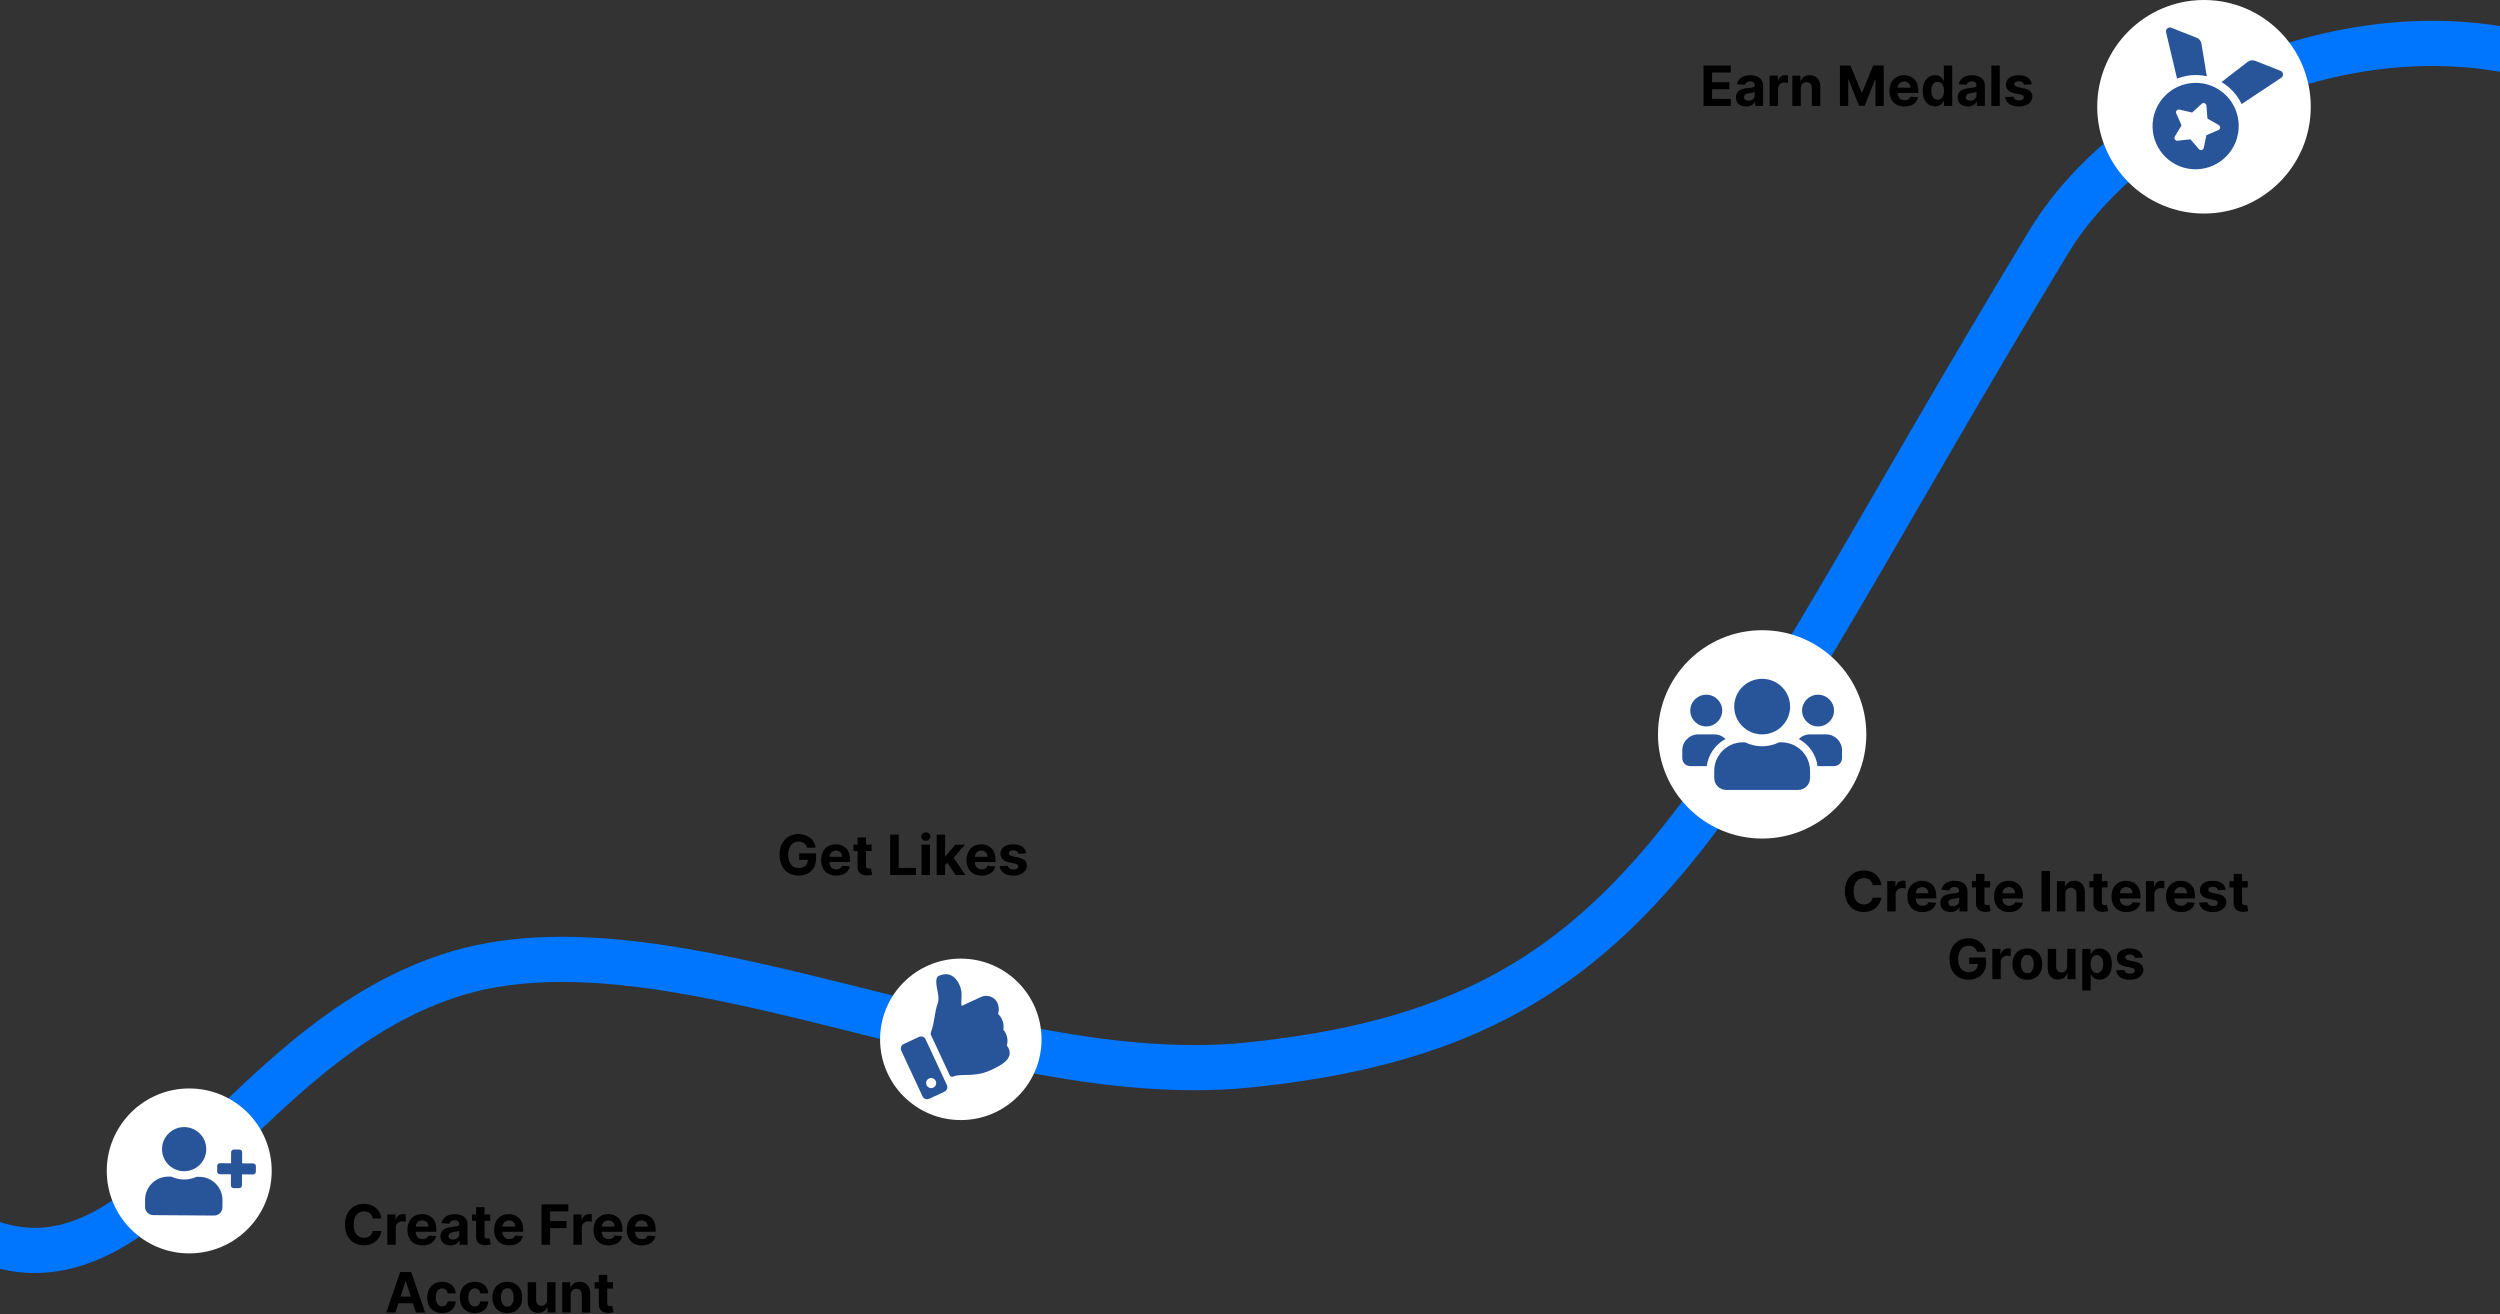 <svg width="1440" height="757" viewBox="0 0 1440 757" fill="none" xmlns="http://www.w3.org/2000/svg">
<rect x="0" y="0" width="1440" height="757" fill="#333333" stroke="none"/>
<path d="M-15 711.951C83 757.451 134 602.951 259 561.951C384 520.951 567.829 628.857 719 613.451C954.5 589.449 983.5 463.449 1180 139.45C1227.34 61.392 1349.5 5.45 1456 31.45" stroke="#0076FF" stroke-width="26"/>
<circle cx="1015" cy="423" r="60" fill="white"/>
<path d="M982.8 418.429C987.874 418.429 992 414.329 992 409.286C992 404.243 987.874 400.143 982.8 400.143C977.726 400.143 973.6 404.243 973.6 409.286C973.6 414.329 977.726 418.429 982.8 418.429ZM1047.2 418.429C1052.27 418.429 1056.4 414.329 1056.4 409.286C1056.4 404.243 1052.27 400.143 1047.2 400.143C1042.13 400.143 1038 404.243 1038 409.286C1038 414.329 1042.13 418.429 1047.2 418.429ZM1051.8 423H1042.6C1040.07 423 1037.78 424.014 1036.12 425.657C1041.91 428.814 1046.02 434.514 1046.91 441.286H1056.4C1058.94 441.286 1061 439.243 1061 436.714V432.143C1061 427.1 1056.87 423 1051.8 423ZM1015 423C1023.9 423 1031.1 415.843 1031.1 407C1031.1 398.157 1023.9 391 1015 391C1006.1 391 998.9 398.157 998.9 407C998.9 415.843 1006.1 423 1015 423ZM1026.04 427.571H1024.85C1021.86 429 1018.54 429.857 1015 429.857C1011.46 429.857 1008.16 429 1005.15 427.571H1003.96C994.818 427.571 987.4 434.943 987.4 444.029V448.143C987.4 451.929 990.491 455 994.3 455H1035.7C1039.51 455 1042.6 451.929 1042.6 448.143V444.029C1042.6 434.943 1035.18 427.571 1026.04 427.571ZM993.883 425.657C992.216 424.014 989.93 423 987.4 423H978.2C973.126 423 969 427.1 969 432.143V436.714C969 439.243 971.056 441.286 973.6 441.286H983.073C983.979 434.514 988.09 428.814 993.883 425.657Z" fill="#285599"/>
<circle cx="1269.5" cy="61.5" r="61.5" fill="white"/>
<path d="M1271.12 43.931L1268.04 25.19C1267.92 24.419 1267.59 23.695 1267.1 23.088C1266.61 22.481 1265.98 22.012 1265.25 21.726L1250.68 15.98C1248.99 15.31 1247.24 16.837 1247.66 18.617L1253.99 45.295C1259.33 43.176 1265.27 42.621 1271.12 43.931ZM1313.59 40.79L1299.02 35.044C1297.55 34.463 1295.88 34.701 1294.62 35.672L1279.58 47.265C1284.75 50.302 1288.71 54.765 1291.17 59.956L1314 44.783C1315.53 43.77 1315.29 41.46 1313.59 40.79ZM1273.83 49.448C1261.09 44.424 1246.67 50.724 1241.62 63.52C1236.58 76.316 1242.82 90.763 1255.56 95.787C1268.3 100.812 1282.72 94.512 1287.76 81.716C1292.81 68.92 1286.57 54.473 1273.83 49.448ZM1277.79 74.934L1270.9 77.838L1269.37 85.177C1269.09 86.492 1267.43 86.923 1266.56 85.907L1261.69 80.237L1254.26 81.058C1252.93 81.21 1252.01 79.754 1252.71 78.606L1256.59 72.195L1253.54 65.369C1252.99 64.142 1254.09 62.811 1255.39 63.118L1262.66 64.823L1268.2 59.778C1268.7 59.324 1269.34 59.257 1269.88 59.468C1270.42 59.681 1270.84 60.175 1270.9 60.843L1271.5 68.31L1277.98 72.026C1279.14 72.691 1279.03 74.412 1277.79 74.934Z" fill="#285599"/>
<circle cx="553.422" cy="598.66" r="46.5" fill="white"/>
<path d="M529.305 597.273L520.545 601.351C519.093 602.026 518.464 603.751 519.14 605.202L531.372 631.483C532.048 632.935 533.772 633.564 535.224 632.888L543.984 628.811C545.435 628.135 546.064 626.411 545.389 624.959L533.156 598.678C532.481 597.227 530.757 596.598 529.305 597.273ZM537.565 626.469C536.113 627.145 534.389 626.516 533.714 625.064C533.038 623.613 533.667 621.889 535.119 621.213C536.57 620.537 538.294 621.166 538.97 622.618C539.645 624.069 539.016 625.794 537.565 626.469ZM552.701 567.393C554.863 572.038 553.232 575.967 553.876 579.442L565.015 574.258C568.672 572.556 572.933 574.269 574.497 577.584C575.421 579.544 575.57 582.048 574.876 583.963L574.87 583.98C577.136 586.034 578.628 589.697 577.901 593.157C580.171 595.55 580.834 599.479 579.917 602.178C581.285 603.886 581.823 605.631 581.519 607.379C580.778 611.63 575.26 614.253 570.576 616.434L570.264 616.579C564.976 619.038 559.752 619.127 555.555 619.198C553.446 619.234 550.713 619.335 548.965 620.11C548.243 620.43 547.396 620.113 547.063 619.397L536.168 595.988C536.005 595.638 535.988 595.236 536.123 594.874C538.466 588.568 538.219 583.162 540.117 577.946C540.982 575.567 540.43 572.839 539.895 570.201C539.439 567.949 538.455 563.172 540.665 562.143C543.293 560.92 548.957 559.35 552.701 567.393Z" fill="#285599"/>
<circle cx="109" cy="674.45" r="47.5" fill="white"/>
<path d="M145.814 670.136L139.445 670.091L139.491 663.736C139.497 662.862 138.785 662.142 137.91 662.136L134.725 662.113C133.849 662.107 133.128 662.817 133.122 663.69L133.076 670.045L126.707 670C125.831 669.993 125.11 670.703 125.103 671.577L125.081 674.754C125.074 675.628 125.786 676.348 126.661 676.354L133.031 676.4L132.985 682.755C132.979 683.628 133.69 684.348 134.566 684.355L137.75 684.378C138.626 684.384 139.348 683.674 139.354 682.8L139.4 676.446L145.769 676.491C146.644 676.497 147.366 675.788 147.372 674.914L147.395 671.736C147.401 670.863 146.69 670.143 145.814 670.136ZM105.974 674.617C113.009 674.668 118.752 669.019 118.803 661.999C118.853 654.979 113.191 649.249 106.156 649.198C99.12 649.148 93.377 654.797 93.326 661.817C93.276 668.837 98.938 674.567 105.974 674.617ZM114.867 677.859L113.206 677.847C110.989 678.844 108.527 679.402 105.939 679.383C103.352 679.365 100.908 678.771 98.696 677.743L97.034 677.731C89.65 677.678 83.616 683.613 83.564 690.98L83.534 695.111C83.515 697.742 85.64 699.892 88.277 699.911L123.306 700.162C125.944 700.181 128.098 698.061 128.117 695.43L128.147 691.299C128.2 683.932 122.252 677.911 114.867 677.859Z" fill="#285599"/>
<path d="M219.666 701.875H214.689C214.598 701.231 214.412 700.659 214.132 700.159C213.852 699.652 213.492 699.22 213.053 698.864C212.613 698.508 212.106 698.235 211.53 698.045C210.962 697.856 210.344 697.761 209.678 697.761C208.473 697.761 207.424 698.061 206.53 698.659C205.636 699.25 204.943 700.114 204.45 701.25C203.958 702.379 203.712 703.75 203.712 705.364C203.712 707.023 203.958 708.417 204.45 709.545C204.95 710.674 205.647 711.527 206.541 712.102C207.435 712.678 208.469 712.966 209.643 712.966C210.303 712.966 210.912 712.879 211.473 712.705C212.041 712.53 212.545 712.277 212.984 711.943C213.424 711.602 213.787 711.189 214.075 710.705C214.371 710.22 214.575 709.667 214.689 709.045L219.666 709.068C219.537 710.136 219.215 711.167 218.7 712.159C218.193 713.144 217.507 714.027 216.643 714.807C215.787 715.58 214.765 716.193 213.575 716.648C212.393 717.095 211.056 717.318 209.564 717.318C207.488 717.318 205.632 716.848 203.996 715.909C202.367 714.97 201.079 713.61 200.132 711.83C199.193 710.049 198.723 707.894 198.723 705.364C198.723 702.826 199.2 700.667 200.155 698.886C201.109 697.106 202.405 695.75 204.041 694.818C205.678 693.879 207.518 693.409 209.564 693.409C210.912 693.409 212.162 693.598 213.314 693.977C214.473 694.356 215.5 694.909 216.393 695.636C217.287 696.356 218.015 697.239 218.575 698.284C219.143 699.33 219.507 700.527 219.666 701.875ZM223.104 717V699.545H227.797V702.591H227.979C228.297 701.508 228.831 700.689 229.581 700.136C230.331 699.576 231.195 699.295 232.172 699.295C232.414 699.295 232.676 699.311 232.956 699.341C233.236 699.371 233.482 699.413 233.695 699.466V703.761C233.467 703.693 233.153 703.633 232.751 703.58C232.35 703.527 231.982 703.5 231.649 703.5C230.937 703.5 230.301 703.655 229.74 703.966C229.187 704.269 228.748 704.693 228.422 705.239C228.104 705.784 227.945 706.413 227.945 707.125V717H223.104ZM243.339 717.341C241.544 717.341 239.999 716.977 238.703 716.25C237.415 715.515 236.423 714.477 235.726 713.136C235.029 711.788 234.68 710.193 234.68 708.352C234.68 706.557 235.029 704.981 235.726 703.625C236.423 702.269 237.404 701.212 238.669 700.455C239.942 699.697 241.434 699.318 243.146 699.318C244.298 699.318 245.37 699.504 246.362 699.875C247.362 700.239 248.233 700.788 248.976 701.523C249.726 702.258 250.309 703.182 250.726 704.295C251.143 705.402 251.351 706.697 251.351 708.182V709.511H236.612V706.511H246.794C246.794 705.814 246.643 705.197 246.339 704.659C246.036 704.121 245.616 703.701 245.078 703.398C244.548 703.087 243.93 702.932 243.226 702.932C242.491 702.932 241.839 703.102 241.271 703.443C240.711 703.777 240.271 704.227 239.953 704.795C239.635 705.356 239.472 705.981 239.464 706.67V709.523C239.464 710.386 239.624 711.133 239.942 711.761C240.268 712.39 240.726 712.875 241.317 713.216C241.908 713.557 242.608 713.727 243.419 713.727C243.957 713.727 244.449 713.652 244.896 713.5C245.343 713.348 245.726 713.121 246.044 712.818C246.362 712.515 246.605 712.144 246.771 711.705L251.249 712C251.021 713.076 250.555 714.015 249.851 714.818C249.154 715.614 248.252 716.235 247.146 716.682C246.048 717.121 244.779 717.341 243.339 717.341ZM259.487 717.33C258.374 717.33 257.381 717.136 256.51 716.75C255.639 716.356 254.949 715.777 254.442 715.011C253.942 714.239 253.692 713.277 253.692 712.125C253.692 711.155 253.87 710.341 254.226 709.682C254.582 709.023 255.067 708.492 255.68 708.091C256.294 707.689 256.991 707.386 257.771 707.182C258.559 706.977 259.385 706.833 260.249 706.75C261.264 706.644 262.082 706.545 262.703 706.455C263.324 706.356 263.775 706.212 264.055 706.023C264.336 705.833 264.476 705.553 264.476 705.182V705.114C264.476 704.394 264.249 703.837 263.794 703.443C263.347 703.049 262.711 702.852 261.885 702.852C261.014 702.852 260.321 703.045 259.805 703.432C259.29 703.811 258.949 704.288 258.783 704.864L254.305 704.5C254.533 703.439 254.98 702.523 255.646 701.75C256.313 700.97 257.173 700.371 258.226 699.955C259.286 699.53 260.514 699.318 261.908 699.318C262.877 699.318 263.805 699.432 264.692 699.659C265.586 699.886 266.377 700.239 267.067 700.716C267.764 701.193 268.313 701.807 268.714 702.557C269.116 703.299 269.317 704.189 269.317 705.227V717H264.726V714.58H264.589C264.309 715.125 263.934 715.606 263.464 716.023C262.995 716.432 262.43 716.754 261.771 716.989C261.112 717.216 260.351 717.33 259.487 717.33ZM260.874 713.989C261.586 713.989 262.214 713.848 262.76 713.568C263.305 713.28 263.733 712.894 264.044 712.409C264.355 711.924 264.51 711.375 264.51 710.761V708.909C264.358 709.008 264.15 709.098 263.885 709.182C263.627 709.258 263.336 709.33 263.01 709.398C262.684 709.458 262.358 709.515 262.033 709.568C261.707 709.614 261.411 709.655 261.146 709.693C260.578 709.777 260.082 709.909 259.658 710.091C259.233 710.273 258.904 710.519 258.669 710.83C258.434 711.133 258.317 711.511 258.317 711.966C258.317 712.625 258.555 713.129 259.033 713.477C259.518 713.818 260.131 713.989 260.874 713.989ZM282.357 699.545V703.182H271.845V699.545H282.357ZM274.232 695.364H279.072V711.636C279.072 712.083 279.141 712.432 279.277 712.682C279.413 712.924 279.603 713.095 279.845 713.193C280.095 713.292 280.383 713.341 280.709 713.341C280.936 713.341 281.163 713.322 281.391 713.284C281.618 713.239 281.792 713.205 281.913 713.182L282.675 716.784C282.432 716.86 282.091 716.947 281.652 717.045C281.213 717.152 280.679 717.216 280.05 717.239C278.883 717.284 277.86 717.129 276.982 716.773C276.11 716.417 275.432 715.864 274.947 715.114C274.463 714.364 274.224 713.417 274.232 712.273V695.364ZM293.277 717.341C291.482 717.341 289.936 716.977 288.641 716.25C287.353 715.515 286.36 714.477 285.663 713.136C284.966 711.788 284.618 710.193 284.618 708.352C284.618 706.557 284.966 704.981 285.663 703.625C286.36 702.269 287.341 701.212 288.607 700.455C289.879 699.697 291.372 699.318 293.084 699.318C294.235 699.318 295.307 699.504 296.3 699.875C297.3 700.239 298.171 700.788 298.913 701.523C299.663 702.258 300.247 703.182 300.663 704.295C301.08 705.402 301.288 706.697 301.288 708.182V709.511H286.55V706.511H296.732C296.732 705.814 296.58 705.197 296.277 704.659C295.974 704.121 295.554 703.701 295.016 703.398C294.485 703.087 293.868 702.932 293.163 702.932C292.429 702.932 291.777 703.102 291.209 703.443C290.648 703.777 290.209 704.227 289.891 704.795C289.572 705.356 289.41 705.981 289.402 706.67V709.523C289.402 710.386 289.561 711.133 289.879 711.761C290.205 712.39 290.663 712.875 291.254 713.216C291.845 713.557 292.546 713.727 293.357 713.727C293.894 713.727 294.387 713.652 294.834 713.5C295.281 713.348 295.663 713.121 295.982 712.818C296.3 712.515 296.542 712.144 296.709 711.705L301.186 712C300.959 713.076 300.493 714.015 299.788 714.818C299.091 715.614 298.19 716.235 297.084 716.682C295.985 717.121 294.716 717.341 293.277 717.341ZM311.945 717V693.727H327.354V697.784H316.865V703.33H326.331V707.386H316.865V717H311.945ZM330.291 717V699.545H334.984V702.591H335.166C335.484 701.508 336.018 700.689 336.768 700.136C337.518 699.576 338.382 699.295 339.359 699.295C339.602 699.295 339.863 699.311 340.143 699.341C340.424 699.371 340.67 699.413 340.882 699.466V703.761C340.655 703.693 340.34 703.633 339.939 703.58C339.537 703.527 339.17 703.5 338.837 703.5C338.125 703.5 337.488 703.655 336.928 703.966C336.375 704.269 335.935 704.693 335.609 705.239C335.291 705.784 335.132 706.413 335.132 707.125V717H330.291ZM350.527 717.341C348.732 717.341 347.186 716.977 345.891 716.25C344.603 715.515 343.61 714.477 342.913 713.136C342.216 711.788 341.868 710.193 341.868 708.352C341.868 706.557 342.216 704.981 342.913 703.625C343.61 702.269 344.591 701.212 345.857 700.455C347.129 699.697 348.622 699.318 350.334 699.318C351.485 699.318 352.557 699.504 353.55 699.875C354.55 700.239 355.421 700.788 356.163 701.523C356.913 702.258 357.497 703.182 357.913 704.295C358.33 705.402 358.538 706.697 358.538 708.182V709.511H343.8V706.511H353.982C353.982 705.814 353.83 705.197 353.527 704.659C353.224 704.121 352.804 703.701 352.266 703.398C351.735 703.087 351.118 702.932 350.413 702.932C349.679 702.932 349.027 703.102 348.459 703.443C347.898 703.777 347.459 704.227 347.141 704.795C346.822 705.356 346.66 705.981 346.652 706.67V709.523C346.652 710.386 346.811 711.133 347.129 711.761C347.455 712.39 347.913 712.875 348.504 713.216C349.095 713.557 349.796 713.727 350.607 713.727C351.144 713.727 351.637 713.652 352.084 713.5C352.531 713.348 352.913 713.121 353.232 712.818C353.55 712.515 353.792 712.144 353.959 711.705L358.436 712C358.209 713.076 357.743 714.015 357.038 714.818C356.341 715.614 355.44 716.235 354.334 716.682C353.235 717.121 351.966 717.341 350.527 717.341ZM369.652 717.341C367.857 717.341 366.311 716.977 365.016 716.25C363.728 715.515 362.735 714.477 362.038 713.136C361.341 711.788 360.993 710.193 360.993 708.352C360.993 706.557 361.341 704.981 362.038 703.625C362.735 702.269 363.716 701.212 364.982 700.455C366.254 699.697 367.747 699.318 369.459 699.318C370.61 699.318 371.682 699.504 372.675 699.875C373.675 700.239 374.546 700.788 375.288 701.523C376.038 702.258 376.622 703.182 377.038 704.295C377.455 705.402 377.663 706.697 377.663 708.182V709.511H362.925V706.511H373.107C373.107 705.814 372.955 705.197 372.652 704.659C372.349 704.121 371.929 703.701 371.391 703.398C370.86 703.087 370.243 702.932 369.538 702.932C368.804 702.932 368.152 703.102 367.584 703.443C367.023 703.777 366.584 704.227 366.266 704.795C365.947 705.356 365.785 705.981 365.777 706.67V709.523C365.777 710.386 365.936 711.133 366.254 711.761C366.58 712.39 367.038 712.875 367.629 713.216C368.22 713.557 368.921 713.727 369.732 713.727C370.269 713.727 370.762 713.652 371.209 713.5C371.656 713.348 372.038 713.121 372.357 712.818C372.675 712.515 372.917 712.144 373.084 711.705L377.561 712C377.334 713.076 376.868 714.015 376.163 714.818C375.466 715.614 374.565 716.235 373.459 716.682C372.36 717.121 371.091 717.341 369.652 717.341ZM227.753 756H222.48L230.514 732.727H236.855L244.878 756H239.605L233.776 738.045H233.594L227.753 756ZM227.423 746.852H239.878V750.693H227.423V746.852ZM254.662 756.341C252.874 756.341 251.336 755.962 250.048 755.205C248.768 754.439 247.783 753.379 247.094 752.023C246.412 750.667 246.071 749.106 246.071 747.341C246.071 745.553 246.416 743.985 247.105 742.636C247.802 741.28 248.791 740.223 250.071 739.466C251.351 738.701 252.874 738.318 254.639 738.318C256.162 738.318 257.495 738.595 258.639 739.148C259.783 739.701 260.688 740.477 261.355 741.477C262.022 742.477 262.389 743.652 262.457 745H257.889C257.76 744.129 257.42 743.428 256.866 742.898C256.321 742.36 255.605 742.091 254.719 742.091C253.969 742.091 253.313 742.295 252.753 742.705C252.2 743.106 251.768 743.693 251.457 744.466C251.147 745.239 250.991 746.174 250.991 747.273C250.991 748.386 251.143 749.333 251.446 750.114C251.757 750.894 252.192 751.489 252.753 751.898C253.313 752.307 253.969 752.511 254.719 752.511C255.272 752.511 255.768 752.398 256.207 752.17C256.654 751.943 257.022 751.614 257.31 751.182C257.605 750.742 257.798 750.216 257.889 749.602H262.457C262.382 750.936 262.018 752.11 261.366 753.125C260.723 754.133 259.832 754.92 258.696 755.489C257.56 756.057 256.215 756.341 254.662 756.341ZM273.443 756.341C271.655 756.341 270.117 755.962 268.83 755.205C267.549 754.439 266.564 753.379 265.875 752.023C265.193 750.667 264.852 749.106 264.852 747.341C264.852 745.553 265.197 743.985 265.886 742.636C266.583 741.28 267.572 740.223 268.852 739.466C270.133 738.701 271.655 738.318 273.42 738.318C274.943 738.318 276.277 738.595 277.42 739.148C278.564 739.701 279.47 740.477 280.136 741.477C280.803 742.477 281.17 743.652 281.239 745H276.67C276.542 744.129 276.201 743.428 275.648 742.898C275.102 742.36 274.386 742.091 273.5 742.091C272.75 742.091 272.095 742.295 271.534 742.705C270.981 743.106 270.549 743.693 270.239 744.466C269.928 745.239 269.773 746.174 269.773 747.273C269.773 748.386 269.924 749.333 270.227 750.114C270.538 750.894 270.973 751.489 271.534 751.898C272.095 752.307 272.75 752.511 273.5 752.511C274.053 752.511 274.549 752.398 274.989 752.17C275.436 751.943 275.803 751.614 276.091 751.182C276.386 750.742 276.58 750.216 276.67 749.602H281.239C281.163 750.936 280.799 752.11 280.148 753.125C279.504 754.133 278.614 754.92 277.477 755.489C276.341 756.057 274.996 756.341 273.443 756.341ZM292.224 756.341C290.459 756.341 288.933 755.966 287.645 755.216C286.365 754.458 285.376 753.405 284.679 752.057C283.982 750.701 283.634 749.129 283.634 747.341C283.634 745.538 283.982 743.962 284.679 742.614C285.376 741.258 286.365 740.205 287.645 739.455C288.933 738.697 290.459 738.318 292.224 738.318C293.99 738.318 295.512 738.697 296.793 739.455C298.08 740.205 299.073 741.258 299.77 742.614C300.467 743.962 300.815 745.538 300.815 747.341C300.815 749.129 300.467 750.701 299.77 752.057C299.073 753.405 298.08 754.458 296.793 755.216C295.512 755.966 293.99 756.341 292.224 756.341ZM292.247 752.591C293.05 752.591 293.721 752.364 294.259 751.909C294.796 751.447 295.202 750.818 295.474 750.023C295.755 749.227 295.895 748.322 295.895 747.307C295.895 746.292 295.755 745.386 295.474 744.591C295.202 743.795 294.796 743.167 294.259 742.705C293.721 742.242 293.05 742.011 292.247 742.011C291.437 742.011 290.755 742.242 290.202 742.705C289.656 743.167 289.243 743.795 288.963 744.591C288.69 745.386 288.554 746.292 288.554 747.307C288.554 748.322 288.69 749.227 288.963 750.023C289.243 750.818 289.656 751.447 290.202 751.909C290.755 752.364 291.437 752.591 292.247 752.591ZM315.156 748.568V738.545H319.997V756H315.349V752.83H315.168C314.774 753.852 314.118 754.674 313.202 755.295C312.293 755.917 311.183 756.227 309.872 756.227C308.705 756.227 307.679 755.962 306.793 755.432C305.906 754.902 305.213 754.148 304.713 753.17C304.221 752.193 303.971 751.023 303.963 749.659V738.545H308.804V748.795C308.812 749.826 309.088 750.64 309.634 751.239C310.179 751.837 310.91 752.136 311.827 752.136C312.41 752.136 312.955 752.004 313.463 751.739C313.971 751.466 314.38 751.064 314.69 750.534C315.009 750.004 315.164 749.348 315.156 748.568ZM328.71 745.909V756H323.869V738.545H328.483V741.625H328.688C329.074 740.61 329.722 739.807 330.631 739.216C331.54 738.617 332.642 738.318 333.938 738.318C335.15 738.318 336.206 738.583 337.108 739.114C338.009 739.644 338.71 740.402 339.21 741.386C339.71 742.364 339.96 743.53 339.96 744.886V756H335.119V745.75C335.127 744.682 334.854 743.848 334.301 743.25C333.748 742.644 332.987 742.341 332.017 742.341C331.366 742.341 330.79 742.481 330.29 742.761C329.797 743.042 329.411 743.451 329.131 743.989C328.858 744.519 328.718 745.159 328.71 745.909ZM353.06 738.545V742.182H342.548V738.545H353.06ZM344.935 734.364H349.776V750.636C349.776 751.083 349.844 751.432 349.98 751.682C350.116 751.924 350.306 752.095 350.548 752.193C350.798 752.292 351.086 752.341 351.412 752.341C351.639 752.341 351.866 752.322 352.094 752.284C352.321 752.239 352.495 752.205 352.616 752.182L353.378 755.784C353.135 755.86 352.795 755.947 352.355 756.045C351.916 756.152 351.382 756.216 350.753 756.239C349.586 756.284 348.563 756.129 347.685 755.773C346.813 755.417 346.135 754.864 345.651 754.114C345.166 753.364 344.927 752.417 344.935 751.273V734.364Z" fill="black"/>
<path d="M464.861 488.25C464.702 487.697 464.478 487.208 464.19 486.784C463.902 486.352 463.55 485.989 463.134 485.693C462.724 485.39 462.255 485.159 461.724 485C461.202 484.841 460.622 484.761 459.986 484.761C458.796 484.761 457.751 485.057 456.849 485.648C455.955 486.239 455.259 487.098 454.759 488.227C454.259 489.348 454.009 490.72 454.009 492.341C454.009 493.962 454.255 495.341 454.747 496.477C455.24 497.614 455.937 498.481 456.838 499.08C457.74 499.67 458.804 499.966 460.031 499.966C461.145 499.966 462.096 499.769 462.884 499.375C463.679 498.973 464.285 498.409 464.702 497.682C465.126 496.955 465.338 496.095 465.338 495.102L466.338 495.25H460.338V491.545H470.077V494.477C470.077 496.523 469.645 498.28 468.781 499.75C467.918 501.212 466.728 502.341 465.213 503.136C463.698 503.924 461.963 504.318 460.009 504.318C457.827 504.318 455.91 503.837 454.259 502.875C452.607 501.905 451.319 500.53 450.395 498.75C449.478 496.962 449.02 494.841 449.02 492.386C449.02 490.5 449.293 488.818 449.838 487.341C450.391 485.856 451.164 484.598 452.156 483.568C453.149 482.538 454.304 481.754 455.622 481.216C456.94 480.678 458.368 480.409 459.906 480.409C461.224 480.409 462.452 480.602 463.588 480.989C464.724 481.367 465.732 481.905 466.611 482.602C467.497 483.299 468.221 484.129 468.781 485.091C469.342 486.045 469.702 487.098 469.861 488.25H464.861ZM481.636 504.341C479.841 504.341 478.295 503.977 477 503.25C475.712 502.515 474.72 501.477 474.023 500.136C473.326 498.788 472.977 497.193 472.977 495.352C472.977 493.557 473.326 491.981 474.023 490.625C474.72 489.269 475.701 488.212 476.966 487.455C478.239 486.697 479.731 486.318 481.443 486.318C482.595 486.318 483.667 486.504 484.659 486.875C485.659 487.239 486.53 487.788 487.273 488.523C488.023 489.258 488.606 490.182 489.023 491.295C489.439 492.402 489.648 493.697 489.648 495.182V496.511H474.909V493.511H485.091C485.091 492.814 484.939 492.197 484.636 491.659C484.333 491.121 483.913 490.701 483.375 490.398C482.845 490.087 482.227 489.932 481.523 489.932C480.788 489.932 480.136 490.102 479.568 490.443C479.008 490.777 478.568 491.227 478.25 491.795C477.932 492.356 477.769 492.981 477.761 493.67V496.523C477.761 497.386 477.92 498.133 478.239 498.761C478.564 499.39 479.023 499.875 479.614 500.216C480.205 500.557 480.905 500.727 481.716 500.727C482.254 500.727 482.746 500.652 483.193 500.5C483.64 500.348 484.023 500.121 484.341 499.818C484.659 499.515 484.902 499.144 485.068 498.705L489.545 499C489.318 500.076 488.852 501.015 488.148 501.818C487.451 502.614 486.549 503.235 485.443 503.682C484.345 504.121 483.076 504.341 481.636 504.341ZM502.091 486.545V490.182H491.58V486.545H502.091ZM493.966 482.364H498.807V498.636C498.807 499.083 498.875 499.432 499.011 499.682C499.148 499.924 499.337 500.095 499.58 500.193C499.83 500.292 500.117 500.341 500.443 500.341C500.67 500.341 500.898 500.322 501.125 500.284C501.352 500.239 501.527 500.205 501.648 500.182L502.409 503.784C502.167 503.86 501.826 503.947 501.386 504.045C500.947 504.152 500.413 504.216 499.784 504.239C498.617 504.284 497.595 504.129 496.716 503.773C495.845 503.417 495.167 502.864 494.682 502.114C494.197 501.364 493.958 500.417 493.966 499.273V482.364ZM512.741 504V480.727H517.662V499.943H527.639V504H512.741ZM530.807 504V486.545H535.648V504H530.807ZM533.239 484.295C532.519 484.295 531.902 484.057 531.386 483.58C530.879 483.095 530.625 482.515 530.625 481.841C530.625 481.174 530.879 480.602 531.386 480.125C531.902 479.64 532.519 479.398 533.239 479.398C533.958 479.398 534.572 479.64 535.08 480.125C535.595 480.602 535.852 481.174 535.852 481.841C535.852 482.515 535.595 483.095 535.08 483.58C534.572 484.057 533.958 484.295 533.239 484.295ZM543.912 498.977L543.923 493.17H544.628L550.219 486.545H555.776L548.264 495.318H547.116L543.912 498.977ZM539.526 504V480.727H544.366V504H539.526ZM550.435 504L545.298 496.398L548.526 492.977L556.105 504H550.435ZM565.386 504.341C563.591 504.341 562.045 503.977 560.75 503.25C559.462 502.515 558.47 501.477 557.773 500.136C557.076 498.788 556.727 497.193 556.727 495.352C556.727 493.557 557.076 491.981 557.773 490.625C558.47 489.269 559.451 488.212 560.716 487.455C561.989 486.697 563.481 486.318 565.193 486.318C566.345 486.318 567.417 486.504 568.409 486.875C569.409 487.239 570.28 487.788 571.023 488.523C571.773 489.258 572.356 490.182 572.773 491.295C573.189 492.402 573.398 493.697 573.398 495.182V496.511H558.659V493.511H568.841C568.841 492.814 568.689 492.197 568.386 491.659C568.083 491.121 567.663 490.701 567.125 490.398C566.595 490.087 565.977 489.932 565.273 489.932C564.538 489.932 563.886 490.102 563.318 490.443C562.758 490.777 562.318 491.227 562 491.795C561.682 492.356 561.519 492.981 561.511 493.67V496.523C561.511 497.386 561.67 498.133 561.989 498.761C562.314 499.39 562.773 499.875 563.364 500.216C563.955 500.557 564.655 500.727 565.466 500.727C566.004 500.727 566.496 500.652 566.943 500.5C567.39 500.348 567.773 500.121 568.091 499.818C568.409 499.515 568.652 499.144 568.818 498.705L573.295 499C573.068 500.076 572.602 501.015 571.898 501.818C571.201 502.614 570.299 503.235 569.193 503.682C568.095 504.121 566.826 504.341 565.386 504.341ZM591.08 491.523L586.648 491.795C586.572 491.417 586.409 491.076 586.159 490.773C585.909 490.462 585.58 490.216 585.17 490.034C584.769 489.845 584.288 489.75 583.727 489.75C582.977 489.75 582.345 489.909 581.83 490.227C581.314 490.538 581.057 490.955 581.057 491.477C581.057 491.894 581.223 492.246 581.557 492.534C581.89 492.822 582.462 493.053 583.273 493.227L586.432 493.864C588.129 494.212 589.394 494.773 590.227 495.545C591.061 496.318 591.477 497.333 591.477 498.591C591.477 499.735 591.14 500.739 590.466 501.602C589.799 502.466 588.883 503.14 587.716 503.625C586.557 504.102 585.22 504.341 583.705 504.341C581.394 504.341 579.553 503.86 578.182 502.898C576.818 501.928 576.019 500.61 575.784 498.943L580.545 498.693C580.689 499.398 581.038 499.936 581.591 500.307C582.144 500.67 582.852 500.852 583.716 500.852C584.564 500.852 585.246 500.689 585.761 500.364C586.284 500.03 586.549 499.602 586.557 499.08C586.549 498.64 586.364 498.28 586 498C585.636 497.712 585.076 497.492 584.318 497.341L581.295 496.739C579.591 496.398 578.322 495.807 577.489 494.966C576.663 494.125 576.25 493.053 576.25 491.75C576.25 490.629 576.553 489.663 577.159 488.852C577.773 488.042 578.633 487.417 579.739 486.977C580.852 486.538 582.155 486.318 583.648 486.318C585.852 486.318 587.587 486.784 588.852 487.716C590.125 488.648 590.867 489.917 591.08 491.523Z" fill="black"/>
<path d="M1083.62 509.875H1078.64C1078.55 509.231 1078.37 508.659 1078.09 508.159C1077.8 507.652 1077.45 507.22 1077.01 506.864C1076.57 506.508 1076.06 506.235 1075.48 506.045C1074.91 505.856 1074.3 505.761 1073.63 505.761C1072.43 505.761 1071.38 506.061 1070.48 506.659C1069.59 507.25 1068.9 508.114 1068.4 509.25C1067.91 510.379 1067.66 511.75 1067.66 513.364C1067.66 515.023 1067.91 516.417 1068.4 517.545C1068.9 518.674 1069.6 519.527 1070.49 520.102C1071.39 520.678 1072.42 520.966 1073.6 520.966C1074.26 520.966 1074.87 520.879 1075.43 520.705C1075.99 520.53 1076.5 520.277 1076.94 519.943C1077.38 519.602 1077.74 519.189 1078.03 518.705C1078.32 518.22 1078.53 517.667 1078.64 517.045L1083.62 517.068C1083.49 518.136 1083.17 519.167 1082.65 520.159C1082.15 521.144 1081.46 522.027 1080.6 522.807C1079.74 523.58 1078.72 524.193 1077.53 524.648C1076.35 525.095 1075.01 525.318 1073.52 525.318C1071.44 525.318 1069.59 524.848 1067.95 523.909C1066.32 522.97 1065.03 521.61 1064.09 519.83C1063.15 518.049 1062.68 515.894 1062.68 513.364C1062.68 510.826 1063.15 508.667 1064.11 506.886C1065.06 505.106 1066.36 503.75 1067.99 502.818C1069.63 501.879 1071.47 501.409 1073.52 501.409C1074.87 501.409 1076.12 501.598 1077.27 501.977C1078.43 502.356 1079.45 502.909 1080.35 503.636C1081.24 504.356 1081.97 505.239 1082.53 506.284C1083.1 507.33 1083.46 508.527 1083.62 509.875ZM1087.06 525V507.545H1091.75V510.591H1091.93C1092.25 509.508 1092.78 508.689 1093.53 508.136C1094.28 507.576 1095.15 507.295 1096.12 507.295C1096.37 507.295 1096.63 507.311 1096.91 507.341C1097.19 507.371 1097.44 507.413 1097.65 507.466V511.761C1097.42 511.693 1097.11 511.633 1096.7 511.58C1096.3 511.527 1095.94 511.5 1095.6 511.5C1094.89 511.5 1094.25 511.655 1093.69 511.966C1093.14 512.269 1092.7 512.693 1092.38 513.239C1092.06 513.784 1091.9 514.413 1091.9 515.125V525H1087.06ZM1107.29 525.341C1105.5 525.341 1103.95 524.977 1102.66 524.25C1101.37 523.515 1100.38 522.477 1099.68 521.136C1098.98 519.788 1098.63 518.193 1098.63 516.352C1098.63 514.557 1098.98 512.981 1099.68 511.625C1100.38 510.269 1101.36 509.212 1102.62 508.455C1103.89 507.697 1105.39 507.318 1107.1 507.318C1108.25 507.318 1109.32 507.504 1110.32 507.875C1111.32 508.239 1112.19 508.788 1112.93 509.523C1113.68 510.258 1114.26 511.182 1114.68 512.295C1115.1 513.402 1115.3 514.697 1115.3 516.182V517.511H1100.57V514.511H1110.75C1110.75 513.814 1110.6 513.197 1110.29 512.659C1109.99 512.121 1109.57 511.701 1109.03 511.398C1108.5 511.087 1107.88 510.932 1107.18 510.932C1106.44 510.932 1105.79 511.102 1105.22 511.443C1104.66 511.777 1104.22 512.227 1103.91 512.795C1103.59 513.356 1103.43 513.981 1103.42 514.67V517.523C1103.42 518.386 1103.58 519.133 1103.89 519.761C1104.22 520.39 1104.68 520.875 1105.27 521.216C1105.86 521.557 1106.56 521.727 1107.37 521.727C1107.91 521.727 1108.4 521.652 1108.85 521.5C1109.3 521.348 1109.68 521.121 1110 520.818C1110.32 520.515 1110.56 520.144 1110.72 519.705L1115.2 520C1114.97 521.076 1114.51 522.015 1113.8 522.818C1113.11 523.614 1112.21 524.235 1111.1 524.682C1110 525.121 1108.73 525.341 1107.29 525.341ZM1123.44 525.33C1122.33 525.33 1121.33 525.136 1120.46 524.75C1119.59 524.356 1118.9 523.777 1118.39 523.011C1117.89 522.239 1117.64 521.277 1117.64 520.125C1117.64 519.155 1117.82 518.341 1118.18 517.682C1118.54 517.023 1119.02 516.492 1119.63 516.091C1120.25 515.689 1120.94 515.386 1121.72 515.182C1122.51 514.977 1123.34 514.833 1124.2 514.75C1125.22 514.644 1126.04 514.545 1126.66 514.455C1127.28 514.356 1127.73 514.212 1128.01 514.023C1128.29 513.833 1128.43 513.553 1128.43 513.182V513.114C1128.43 512.394 1128.2 511.837 1127.75 511.443C1127.3 511.049 1126.66 510.852 1125.84 510.852C1124.97 510.852 1124.27 511.045 1123.76 511.432C1123.24 511.811 1122.9 512.288 1122.74 512.864L1118.26 512.5C1118.49 511.439 1118.93 510.523 1119.6 509.75C1120.27 508.97 1121.13 508.371 1122.18 507.955C1123.24 507.53 1124.47 507.318 1125.86 507.318C1126.83 507.318 1127.76 507.432 1128.64 507.659C1129.54 507.886 1130.33 508.239 1131.02 508.716C1131.72 509.193 1132.27 509.807 1132.67 510.557C1133.07 511.299 1133.27 512.189 1133.27 513.227V525H1128.68V522.58H1128.54C1128.26 523.125 1127.89 523.606 1127.42 524.023C1126.95 524.432 1126.38 524.754 1125.72 524.989C1125.07 525.216 1124.3 525.33 1123.44 525.33ZM1124.83 521.989C1125.54 521.989 1126.17 521.848 1126.71 521.568C1127.26 521.28 1127.69 520.894 1128 520.409C1128.31 519.924 1128.46 519.375 1128.46 518.761V516.909C1128.31 517.008 1128.1 517.098 1127.84 517.182C1127.58 517.258 1127.29 517.33 1126.96 517.398C1126.64 517.458 1126.31 517.515 1125.99 517.568C1125.66 517.614 1125.36 517.655 1125.1 517.693C1124.53 517.777 1124.04 517.909 1123.61 518.091C1123.19 518.273 1122.86 518.519 1122.62 518.83C1122.39 519.133 1122.27 519.511 1122.27 519.966C1122.27 520.625 1122.51 521.129 1122.99 521.477C1123.47 521.818 1124.08 521.989 1124.83 521.989ZM1146.31 507.545V511.182H1135.8V507.545H1146.31ZM1138.18 503.364H1143.03V519.636C1143.03 520.083 1143.09 520.432 1143.23 520.682C1143.37 520.924 1143.56 521.095 1143.8 521.193C1144.05 521.292 1144.34 521.341 1144.66 521.341C1144.89 521.341 1145.12 521.322 1145.34 521.284C1145.57 521.239 1145.75 521.205 1145.87 521.182L1146.63 524.784C1146.39 524.86 1146.04 524.947 1145.61 525.045C1145.17 525.152 1144.63 525.216 1144 525.239C1142.84 525.284 1141.81 525.129 1140.93 524.773C1140.06 524.417 1139.39 523.864 1138.9 523.114C1138.42 522.364 1138.18 521.417 1138.18 520.273V503.364ZM1157.23 525.341C1155.43 525.341 1153.89 524.977 1152.59 524.25C1151.31 523.515 1150.31 522.477 1149.62 521.136C1148.92 519.788 1148.57 518.193 1148.57 516.352C1148.57 514.557 1148.92 512.981 1149.62 511.625C1150.31 510.269 1151.29 509.212 1152.56 508.455C1153.83 507.697 1155.32 507.318 1157.04 507.318C1158.19 507.318 1159.26 507.504 1160.25 507.875C1161.25 508.239 1162.12 508.788 1162.87 509.523C1163.62 510.258 1164.2 511.182 1164.62 512.295C1165.03 513.402 1165.24 514.697 1165.24 516.182V517.511H1150.5V514.511H1160.68C1160.68 513.814 1160.53 513.197 1160.23 512.659C1159.93 512.121 1159.51 511.701 1158.97 511.398C1158.44 511.087 1157.82 510.932 1157.12 510.932C1156.38 510.932 1155.73 511.102 1155.16 511.443C1154.6 511.777 1154.16 512.227 1153.84 512.795C1153.53 513.356 1153.36 513.981 1153.36 514.67V517.523C1153.36 518.386 1153.51 519.133 1153.83 519.761C1154.16 520.39 1154.62 520.875 1155.21 521.216C1155.8 521.557 1156.5 521.727 1157.31 521.727C1157.85 521.727 1158.34 521.652 1158.79 521.5C1159.23 521.348 1159.62 521.121 1159.93 520.818C1160.25 520.515 1160.5 520.144 1160.66 519.705L1165.14 520C1164.91 521.076 1164.45 522.015 1163.74 522.818C1163.04 523.614 1162.14 524.235 1161.04 524.682C1159.94 525.121 1158.67 525.341 1157.23 525.341ZM1180.82 501.727V525H1175.9V501.727H1180.82ZM1189.62 514.909V525H1184.78V507.545H1189.39V510.625H1189.59C1189.98 509.61 1190.63 508.807 1191.54 508.216C1192.45 507.617 1193.55 507.318 1194.84 507.318C1196.06 507.318 1197.11 507.583 1198.01 508.114C1198.92 508.644 1199.62 509.402 1200.12 510.386C1200.62 511.364 1200.87 512.53 1200.87 513.886V525H1196.03V514.75C1196.03 513.682 1195.76 512.848 1195.21 512.25C1194.65 511.644 1193.89 511.341 1192.92 511.341C1192.27 511.341 1191.7 511.481 1191.2 511.761C1190.7 512.042 1190.32 512.451 1190.04 512.989C1189.76 513.519 1189.62 514.159 1189.62 514.909ZM1213.97 507.545V511.182H1203.45V507.545H1213.97ZM1205.84 503.364H1210.68V519.636C1210.68 520.083 1210.75 520.432 1210.89 520.682C1211.02 520.924 1211.21 521.095 1211.45 521.193C1211.7 521.292 1211.99 521.341 1212.32 521.341C1212.55 521.341 1212.77 521.322 1213 521.284C1213.23 521.239 1213.4 521.205 1213.52 521.182L1214.28 524.784C1214.04 524.86 1213.7 524.947 1213.26 525.045C1212.82 525.152 1212.29 525.216 1211.66 525.239C1210.49 525.284 1209.47 525.129 1208.59 524.773C1207.72 524.417 1207.04 523.864 1206.56 523.114C1206.07 522.364 1205.83 521.417 1205.84 520.273V503.364ZM1224.89 525.341C1223.09 525.341 1221.55 524.977 1220.25 524.25C1218.96 523.515 1217.97 522.477 1217.27 521.136C1216.58 519.788 1216.23 518.193 1216.23 516.352C1216.23 514.557 1216.58 512.981 1217.27 511.625C1217.97 510.269 1218.95 509.212 1220.22 508.455C1221.49 507.697 1222.98 507.318 1224.69 507.318C1225.84 507.318 1226.92 507.504 1227.91 507.875C1228.91 508.239 1229.78 508.788 1230.52 509.523C1231.27 510.258 1231.86 511.182 1232.27 512.295C1232.69 513.402 1232.9 514.697 1232.9 516.182V517.511H1218.16V514.511H1228.34C1228.34 513.814 1228.19 513.197 1227.89 512.659C1227.58 512.121 1227.16 511.701 1226.62 511.398C1226.09 511.087 1225.48 510.932 1224.77 510.932C1224.04 510.932 1223.39 511.102 1222.82 511.443C1222.26 511.777 1221.82 512.227 1221.5 512.795C1221.18 513.356 1221.02 513.981 1221.01 514.67V517.523C1221.01 518.386 1221.17 519.133 1221.49 519.761C1221.81 520.39 1222.27 520.875 1222.86 521.216C1223.45 521.557 1224.16 521.727 1224.97 521.727C1225.5 521.727 1226 521.652 1226.44 521.5C1226.89 521.348 1227.27 521.121 1227.59 520.818C1227.91 520.515 1228.15 520.144 1228.32 519.705L1232.8 520C1232.57 521.076 1232.1 522.015 1231.4 522.818C1230.7 523.614 1229.8 524.235 1228.69 524.682C1227.59 525.121 1226.33 525.341 1224.89 525.341ZM1236.06 525V507.545H1240.75V510.591H1240.93C1241.25 509.508 1241.78 508.689 1242.53 508.136C1243.28 507.576 1244.15 507.295 1245.12 507.295C1245.37 507.295 1245.63 507.311 1245.91 507.341C1246.19 507.371 1246.44 507.413 1246.65 507.466V511.761C1246.42 511.693 1246.11 511.633 1245.7 511.58C1245.3 511.527 1244.94 511.5 1244.6 511.5C1243.89 511.5 1243.25 511.655 1242.69 511.966C1242.14 512.269 1241.7 512.693 1241.38 513.239C1241.06 513.784 1240.9 514.413 1240.9 515.125V525H1236.06ZM1256.29 525.341C1254.5 525.341 1252.95 524.977 1251.66 524.25C1250.37 523.515 1249.38 522.477 1248.68 521.136C1247.98 519.788 1247.63 518.193 1247.63 516.352C1247.63 514.557 1247.98 512.981 1248.68 511.625C1249.38 510.269 1250.36 509.212 1251.62 508.455C1252.89 507.697 1254.39 507.318 1256.1 507.318C1257.25 507.318 1258.32 507.504 1259.32 507.875C1260.32 508.239 1261.19 508.788 1261.93 509.523C1262.68 510.258 1263.26 511.182 1263.68 512.295C1264.1 513.402 1264.3 514.697 1264.3 516.182V517.511H1249.57V514.511H1259.75C1259.75 513.814 1259.6 513.197 1259.29 512.659C1258.99 512.121 1258.57 511.701 1258.03 511.398C1257.5 511.087 1256.88 510.932 1256.18 510.932C1255.44 510.932 1254.79 511.102 1254.22 511.443C1253.66 511.777 1253.22 512.227 1252.91 512.795C1252.59 513.356 1252.43 513.981 1252.42 514.67V517.523C1252.42 518.386 1252.58 519.133 1252.89 519.761C1253.22 520.39 1253.68 520.875 1254.27 521.216C1254.86 521.557 1255.56 521.727 1256.37 521.727C1256.91 521.727 1257.4 521.652 1257.85 521.5C1258.3 521.348 1258.68 521.121 1259 520.818C1259.32 520.515 1259.56 520.144 1259.72 519.705L1264.2 520C1263.97 521.076 1263.51 522.015 1262.8 522.818C1262.11 523.614 1261.21 524.235 1260.1 524.682C1259 525.121 1257.73 525.341 1256.29 525.341ZM1281.99 512.523L1277.55 512.795C1277.48 512.417 1277.32 512.076 1277.07 511.773C1276.82 511.462 1276.49 511.216 1276.08 511.034C1275.68 510.845 1275.19 510.75 1274.63 510.75C1273.88 510.75 1273.25 510.909 1272.74 511.227C1272.22 511.538 1271.96 511.955 1271.96 512.477C1271.96 512.894 1272.13 513.246 1272.46 513.534C1272.8 513.822 1273.37 514.053 1274.18 514.227L1277.34 514.864C1279.04 515.212 1280.3 515.773 1281.13 516.545C1281.97 517.318 1282.38 518.333 1282.38 519.591C1282.38 520.735 1282.05 521.739 1281.37 522.602C1280.71 523.466 1279.79 524.14 1278.62 524.625C1277.46 525.102 1276.13 525.341 1274.61 525.341C1272.3 525.341 1270.46 524.86 1269.09 523.898C1267.72 522.928 1266.93 521.61 1266.69 519.943L1271.45 519.693C1271.6 520.398 1271.94 520.936 1272.5 521.307C1273.05 521.67 1273.76 521.852 1274.62 521.852C1275.47 521.852 1276.15 521.689 1276.67 521.364C1277.19 521.03 1277.46 520.602 1277.46 520.08C1277.46 519.64 1277.27 519.28 1276.91 519C1276.54 518.712 1275.98 518.492 1275.22 518.341L1272.2 517.739C1270.5 517.398 1269.23 516.807 1268.39 515.966C1267.57 515.125 1267.16 514.053 1267.16 512.75C1267.16 511.629 1267.46 510.663 1268.07 509.852C1268.68 509.042 1269.54 508.417 1270.64 507.977C1271.76 507.538 1273.06 507.318 1274.55 507.318C1276.76 507.318 1278.49 507.784 1279.76 508.716C1281.03 509.648 1281.77 510.917 1281.99 512.523ZM1294.72 507.545V511.182H1284.2V507.545H1294.72ZM1286.59 503.364H1291.43V519.636C1291.43 520.083 1291.5 520.432 1291.64 520.682C1291.77 520.924 1291.96 521.095 1292.2 521.193C1292.45 521.292 1292.74 521.341 1293.07 521.341C1293.3 521.341 1293.52 521.322 1293.75 521.284C1293.98 521.239 1294.15 521.205 1294.27 521.182L1295.03 524.784C1294.79 524.86 1294.45 524.947 1294.01 525.045C1293.57 525.152 1293.04 525.216 1292.41 525.239C1291.24 525.284 1290.22 525.129 1289.34 524.773C1288.47 524.417 1287.79 523.864 1287.31 523.114C1286.82 522.364 1286.58 521.417 1286.59 520.273V503.364ZM1138.77 548.25C1138.61 547.697 1138.38 547.208 1138.1 546.784C1137.81 546.352 1137.46 545.989 1137.04 545.693C1136.63 545.39 1136.16 545.159 1135.63 545C1135.11 544.841 1134.53 544.761 1133.89 544.761C1132.7 544.761 1131.66 545.057 1130.76 545.648C1129.86 546.239 1129.16 547.098 1128.66 548.227C1128.16 549.348 1127.91 550.72 1127.91 552.341C1127.91 553.962 1128.16 555.341 1128.65 556.477C1129.15 557.614 1129.84 558.481 1130.74 559.08C1131.65 559.67 1132.71 559.966 1133.94 559.966C1135.05 559.966 1136 559.769 1136.79 559.375C1137.59 558.973 1138.19 558.409 1138.61 557.682C1139.03 556.955 1139.24 556.095 1139.24 555.102L1140.24 555.25H1134.24V551.545H1143.98V554.477C1143.98 556.523 1143.55 558.28 1142.69 559.75C1141.82 561.212 1140.63 562.341 1139.12 563.136C1137.6 563.924 1135.87 564.318 1133.91 564.318C1131.73 564.318 1129.82 563.837 1128.16 562.875C1126.51 561.905 1125.23 560.53 1124.3 558.75C1123.38 556.962 1122.93 554.841 1122.93 552.386C1122.93 550.5 1123.2 548.818 1123.74 547.341C1124.3 545.856 1125.07 544.598 1126.06 543.568C1127.05 542.538 1128.21 541.754 1129.53 541.216C1130.85 540.678 1132.27 540.409 1133.81 540.409C1135.13 540.409 1136.36 540.602 1137.49 540.989C1138.63 541.367 1139.64 541.905 1140.52 542.602C1141.4 543.299 1142.13 544.129 1142.69 545.091C1143.25 546.045 1143.61 547.098 1143.77 548.25H1138.77ZM1147.59 564V546.545H1152.28V549.591H1152.46C1152.78 548.508 1153.32 547.689 1154.07 547.136C1154.82 546.576 1155.68 546.295 1156.66 546.295C1156.9 546.295 1157.16 546.311 1157.44 546.341C1157.72 546.371 1157.97 546.413 1158.18 546.466V550.761C1157.95 550.693 1157.64 550.633 1157.24 550.58C1156.83 550.527 1156.47 550.5 1156.13 550.5C1155.42 550.5 1154.79 550.655 1154.22 550.966C1153.67 551.269 1153.23 551.693 1152.91 552.239C1152.59 552.784 1152.43 553.413 1152.43 554.125V564H1147.59ZM1167.76 564.341C1165.99 564.341 1164.46 563.966 1163.18 563.216C1161.9 562.458 1160.91 561.405 1160.21 560.057C1159.51 558.701 1159.16 557.129 1159.16 555.341C1159.16 553.538 1159.51 551.962 1160.21 550.614C1160.91 549.258 1161.9 548.205 1163.18 547.455C1164.46 546.697 1165.99 546.318 1167.76 546.318C1169.52 546.318 1171.04 546.697 1172.32 547.455C1173.61 548.205 1174.6 549.258 1175.3 550.614C1176 551.962 1176.35 553.538 1176.35 555.341C1176.35 557.129 1176 558.701 1175.3 560.057C1174.6 561.405 1173.61 562.458 1172.32 563.216C1171.04 563.966 1169.52 564.341 1167.76 564.341ZM1167.78 560.591C1168.58 560.591 1169.25 560.364 1169.79 559.909C1170.33 559.447 1170.73 558.818 1171.01 558.023C1171.29 557.227 1171.43 556.322 1171.43 555.307C1171.43 554.292 1171.29 553.386 1171.01 552.591C1170.73 551.795 1170.33 551.167 1169.79 550.705C1169.25 550.242 1168.58 550.011 1167.78 550.011C1166.97 550.011 1166.29 550.242 1165.73 550.705C1165.19 551.167 1164.77 551.795 1164.49 552.591C1164.22 553.386 1164.09 554.292 1164.09 555.307C1164.09 556.322 1164.22 557.227 1164.49 558.023C1164.77 558.818 1165.19 559.447 1165.73 559.909C1166.29 560.364 1166.97 560.591 1167.78 560.591ZM1190.69 556.568V546.545H1195.53V564H1190.88V560.83H1190.7C1190.3 561.852 1189.65 562.674 1188.73 563.295C1187.82 563.917 1186.71 564.227 1185.4 564.227C1184.24 564.227 1183.21 563.962 1182.32 563.432C1181.44 562.902 1180.74 562.148 1180.24 561.17C1179.75 560.193 1179.5 559.023 1179.49 557.659V546.545H1184.34V556.795C1184.34 557.826 1184.62 558.64 1185.16 559.239C1185.71 559.837 1186.44 560.136 1187.36 560.136C1187.94 560.136 1188.49 560.004 1188.99 559.739C1189.5 559.466 1189.91 559.064 1190.22 558.534C1190.54 558.004 1190.7 557.348 1190.69 556.568ZM1199.4 570.545V546.545H1204.17V549.477H1204.39C1204.6 549.008 1204.91 548.53 1205.31 548.045C1205.72 547.553 1206.25 547.144 1206.9 546.818C1207.56 546.485 1208.38 546.318 1209.36 546.318C1210.63 546.318 1211.8 546.652 1212.88 547.318C1213.95 547.977 1214.81 548.973 1215.46 550.307C1216.1 551.633 1216.42 553.295 1216.42 555.295C1216.42 557.242 1216.11 558.886 1215.48 560.227C1214.86 561.561 1214.01 562.572 1212.93 563.261C1211.87 563.943 1210.67 564.284 1209.34 564.284C1208.4 564.284 1207.61 564.129 1206.95 563.818C1206.29 563.508 1205.76 563.117 1205.34 562.648C1204.93 562.17 1204.61 561.689 1204.39 561.205H1204.24V570.545H1199.4ZM1204.14 555.273C1204.14 556.311 1204.28 557.216 1204.57 557.989C1204.86 558.761 1205.28 559.364 1205.82 559.795C1206.37 560.22 1207.03 560.432 1207.81 560.432C1208.6 560.432 1209.26 560.216 1209.81 559.784C1210.36 559.345 1210.77 558.739 1211.05 557.966C1211.34 557.186 1211.48 556.288 1211.48 555.273C1211.48 554.265 1211.34 553.379 1211.06 552.614C1210.78 551.848 1210.37 551.25 1209.82 550.818C1209.28 550.386 1208.61 550.17 1207.81 550.17C1207.02 550.17 1206.36 550.379 1205.81 550.795C1205.27 551.212 1204.86 551.803 1204.57 552.568C1204.28 553.333 1204.14 554.235 1204.14 555.273ZM1234.17 551.523L1229.74 551.795C1229.67 551.417 1229.5 551.076 1229.25 550.773C1229 550.462 1228.67 550.216 1228.26 550.034C1227.86 549.845 1227.38 549.75 1226.82 549.75C1226.07 549.75 1225.44 549.909 1224.92 550.227C1224.41 550.538 1224.15 550.955 1224.15 551.477C1224.15 551.894 1224.32 552.246 1224.65 552.534C1224.98 552.822 1225.56 553.053 1226.37 553.227L1229.53 553.864C1231.22 554.212 1232.49 554.773 1233.32 555.545C1234.15 556.318 1234.57 557.333 1234.57 558.591C1234.57 559.735 1234.23 560.739 1233.56 561.602C1232.89 562.466 1231.98 563.14 1230.81 563.625C1229.65 564.102 1228.31 564.341 1226.8 564.341C1224.49 564.341 1222.65 563.86 1221.28 562.898C1219.91 561.928 1219.11 560.61 1218.88 558.943L1223.64 558.693C1223.78 559.398 1224.13 559.936 1224.68 560.307C1225.24 560.67 1225.95 560.852 1226.81 560.852C1227.66 560.852 1228.34 560.689 1228.86 560.364C1229.38 560.03 1229.64 559.602 1229.65 559.08C1229.64 558.64 1229.46 558.28 1229.09 558C1228.73 557.712 1228.17 557.492 1227.41 557.341L1224.39 556.739C1222.68 556.398 1221.42 555.807 1220.58 554.966C1219.76 554.125 1219.34 553.053 1219.34 551.75C1219.34 550.629 1219.65 549.663 1220.25 548.852C1220.87 548.042 1221.73 547.417 1222.83 546.977C1223.95 546.538 1225.25 546.318 1226.74 546.318C1228.95 546.318 1230.68 546.784 1231.95 547.716C1233.22 548.648 1233.96 549.917 1234.17 551.523Z" fill="black"/>
<path d="M981.241 61V37.727H996.923V41.784H986.162V47.33H996.116V51.386H986.162V56.943H996.969V61H981.241ZM1005.72 61.33C1004.61 61.33 1003.62 61.136 1002.74 60.75C1001.87 60.356 1001.18 59.776 1000.68 59.011C1000.18 58.239 999.926 57.276 999.926 56.125C999.926 55.155 1000.1 54.341 1000.46 53.682C1000.82 53.023 1001.3 52.492 1001.91 52.091C1002.53 51.689 1003.23 51.386 1004.01 51.182C1004.79 50.977 1005.62 50.833 1006.48 50.75C1007.5 50.644 1008.32 50.545 1008.94 50.455C1009.56 50.356 1010.01 50.212 1010.29 50.023C1010.57 49.833 1010.71 49.553 1010.71 49.182V49.114C1010.71 48.394 1010.48 47.837 1010.03 47.443C1009.58 47.049 1008.95 46.852 1008.12 46.852C1007.25 46.852 1006.55 47.045 1006.04 47.432C1005.52 47.811 1005.18 48.288 1005.02 48.864L1000.54 48.5C1000.77 47.439 1001.21 46.523 1001.88 45.75C1002.55 44.97 1003.41 44.371 1004.46 43.955C1005.52 43.53 1006.75 43.318 1008.14 43.318C1009.11 43.318 1010.04 43.432 1010.93 43.659C1011.82 43.886 1012.61 44.239 1013.3 44.716C1014 45.193 1014.55 45.807 1014.95 46.557C1015.35 47.299 1015.55 48.189 1015.55 49.227V61H1010.96V58.58H1010.82C1010.54 59.125 1010.17 59.606 1009.7 60.023C1009.23 60.432 1008.66 60.754 1008.01 60.989C1007.35 61.216 1006.59 61.33 1005.72 61.33ZM1007.11 57.989C1007.82 57.989 1008.45 57.849 1008.99 57.568C1009.54 57.28 1009.97 56.894 1010.28 56.409C1010.59 55.924 1010.74 55.375 1010.74 54.761V52.909C1010.59 53.008 1010.38 53.099 1010.12 53.182C1009.86 53.258 1009.57 53.33 1009.24 53.398C1008.92 53.458 1008.59 53.515 1008.27 53.568C1007.94 53.614 1007.65 53.655 1007.38 53.693C1006.81 53.776 1006.32 53.909 1005.89 54.091C1005.47 54.273 1005.14 54.519 1004.9 54.83C1004.67 55.133 1004.55 55.511 1004.55 55.966C1004.55 56.625 1004.79 57.129 1005.27 57.477C1005.75 57.818 1006.37 57.989 1007.11 57.989ZM1019.31 61V43.545H1024V46.591H1024.18C1024.5 45.508 1025.03 44.689 1025.78 44.136C1026.53 43.576 1027.4 43.295 1028.38 43.295C1028.62 43.295 1028.88 43.311 1029.16 43.341C1029.44 43.371 1029.69 43.413 1029.9 43.466V47.761C1029.67 47.693 1029.36 47.633 1028.95 47.58C1028.55 47.526 1028.19 47.5 1027.85 47.5C1027.14 47.5 1026.5 47.655 1025.94 47.966C1025.39 48.269 1024.95 48.693 1024.62 49.239C1024.31 49.784 1024.15 50.413 1024.15 51.125V61H1019.31ZM1037.24 50.909V61H1032.4V43.545H1037.01V46.625H1037.22C1037.61 45.61 1038.25 44.807 1039.16 44.216C1040.07 43.617 1041.17 43.318 1042.47 43.318C1043.68 43.318 1044.74 43.583 1045.64 44.114C1046.54 44.644 1047.24 45.401 1047.74 46.386C1048.24 47.364 1048.49 48.53 1048.49 49.886V61H1043.65V50.75C1043.66 49.682 1043.39 48.849 1042.83 48.25C1042.28 47.644 1041.52 47.341 1040.55 47.341C1039.9 47.341 1039.32 47.481 1038.82 47.761C1038.33 48.042 1037.94 48.451 1037.66 48.989C1037.39 49.519 1037.25 50.159 1037.24 50.909ZM1059.8 37.727H1065.87L1072.28 53.364H1072.55L1078.96 37.727H1085.03V61H1080.26V45.852H1080.07L1074.04 60.886H1070.79L1064.77 45.795H1064.58V61H1059.8V37.727ZM1096.95 61.341C1095.15 61.341 1093.61 60.977 1092.31 60.25C1091.02 59.515 1090.03 58.477 1089.34 57.136C1088.64 55.788 1088.29 54.193 1088.29 52.352C1088.29 50.557 1088.64 48.981 1089.34 47.625C1090.03 46.269 1091.01 45.212 1092.28 44.455C1093.55 43.697 1095.04 43.318 1096.76 43.318C1097.91 43.318 1098.98 43.504 1099.97 43.875C1100.97 44.239 1101.84 44.788 1102.59 45.523C1103.34 46.258 1103.92 47.182 1104.34 48.295C1104.75 49.401 1104.96 50.697 1104.96 52.182V53.511H1090.22V50.511H1100.4C1100.4 49.814 1100.25 49.197 1099.95 48.659C1099.65 48.121 1099.23 47.701 1098.69 47.398C1098.16 47.087 1097.54 46.932 1096.84 46.932C1096.1 46.932 1095.45 47.102 1094.88 47.443C1094.32 47.776 1093.88 48.227 1093.56 48.795C1093.24 49.356 1093.08 49.981 1093.07 50.67V53.523C1093.07 54.386 1093.23 55.133 1093.55 55.761C1093.88 56.39 1094.34 56.875 1094.93 57.216C1095.52 57.557 1096.22 57.727 1097.03 57.727C1097.57 57.727 1098.06 57.651 1098.51 57.5C1098.95 57.349 1099.34 57.121 1099.65 56.818C1099.97 56.515 1100.21 56.144 1100.38 55.705L1104.86 56C1104.63 57.076 1104.16 58.015 1103.46 58.818C1102.76 59.614 1101.86 60.235 1100.76 60.682C1099.66 61.121 1098.39 61.341 1096.95 61.341ZM1114.55 61.284C1113.23 61.284 1112.02 60.943 1110.95 60.261C1109.88 59.572 1109.03 58.561 1108.4 57.227C1107.78 55.886 1107.47 54.242 1107.47 52.295C1107.47 50.295 1107.79 48.633 1108.44 47.307C1109.08 45.974 1109.94 44.977 1111.01 44.318C1112.08 43.651 1113.26 43.318 1114.54 43.318C1115.52 43.318 1116.33 43.485 1116.98 43.818C1117.64 44.144 1118.17 44.553 1118.57 45.045C1118.98 45.53 1119.29 46.008 1119.51 46.477H1119.65V37.727H1124.48V61H1119.71V58.205H1119.51C1119.28 58.689 1118.96 59.17 1118.54 59.648C1118.13 60.117 1117.6 60.508 1116.94 60.818C1116.29 61.129 1115.49 61.284 1114.55 61.284ZM1116.09 57.432C1116.87 57.432 1117.52 57.22 1118.06 56.795C1118.61 56.364 1119.02 55.761 1119.31 54.989C1119.61 54.216 1119.76 53.311 1119.76 52.273C1119.76 51.235 1119.61 50.333 1119.32 49.568C1119.04 48.803 1118.62 48.212 1118.07 47.795C1117.53 47.379 1116.87 47.17 1116.09 47.17C1115.29 47.17 1114.62 47.386 1114.07 47.818C1113.53 48.25 1113.12 48.849 1112.84 49.614C1112.55 50.379 1112.41 51.265 1112.41 52.273C1112.41 53.288 1112.55 54.186 1112.84 54.966C1113.12 55.739 1113.54 56.345 1114.07 56.784C1114.62 57.216 1115.29 57.432 1116.09 57.432ZM1133.44 61.33C1132.33 61.33 1131.33 61.136 1130.46 60.75C1129.59 60.356 1128.9 59.776 1128.39 59.011C1127.89 58.239 1127.64 57.276 1127.64 56.125C1127.64 55.155 1127.82 54.341 1128.18 53.682C1128.54 53.023 1129.02 52.492 1129.63 52.091C1130.25 51.689 1130.94 51.386 1131.72 51.182C1132.51 50.977 1133.34 50.833 1134.2 50.75C1135.22 50.644 1136.04 50.545 1136.66 50.455C1137.28 50.356 1137.73 50.212 1138.01 50.023C1138.29 49.833 1138.43 49.553 1138.43 49.182V49.114C1138.43 48.394 1138.2 47.837 1137.75 47.443C1137.3 47.049 1136.66 46.852 1135.84 46.852C1134.97 46.852 1134.27 47.045 1133.76 47.432C1133.24 47.811 1132.9 48.288 1132.74 48.864L1128.26 48.5C1128.49 47.439 1128.93 46.523 1129.6 45.75C1130.27 44.97 1131.13 44.371 1132.18 43.955C1133.24 43.53 1134.47 43.318 1135.86 43.318C1136.83 43.318 1137.76 43.432 1138.64 43.659C1139.54 43.886 1140.33 44.239 1141.02 44.716C1141.72 45.193 1142.27 45.807 1142.67 46.557C1143.07 47.299 1143.27 48.189 1143.27 49.227V61H1138.68V58.58H1138.54C1138.26 59.125 1137.89 59.606 1137.42 60.023C1136.95 60.432 1136.38 60.754 1135.72 60.989C1135.07 61.216 1134.3 61.33 1133.44 61.33ZM1134.83 57.989C1135.54 57.989 1136.17 57.849 1136.71 57.568C1137.26 57.28 1137.69 56.894 1138 56.409C1138.31 55.924 1138.46 55.375 1138.46 54.761V52.909C1138.31 53.008 1138.1 53.099 1137.84 53.182C1137.58 53.258 1137.29 53.33 1136.96 53.398C1136.64 53.458 1136.31 53.515 1135.99 53.568C1135.66 53.614 1135.36 53.655 1135.1 53.693C1134.53 53.776 1134.04 53.909 1133.61 54.091C1133.19 54.273 1132.86 54.519 1132.62 54.83C1132.39 55.133 1132.27 55.511 1132.27 55.966C1132.27 56.625 1132.51 57.129 1132.99 57.477C1133.47 57.818 1134.08 57.989 1134.83 57.989ZM1151.87 37.727V61H1147.03V37.727H1151.87ZM1170.27 48.523L1165.84 48.795C1165.76 48.417 1165.6 48.076 1165.35 47.773C1165.1 47.462 1164.77 47.216 1164.36 47.034C1163.96 46.845 1163.48 46.75 1162.91 46.75C1162.16 46.75 1161.53 46.909 1161.02 47.227C1160.5 47.538 1160.24 47.955 1160.24 48.477C1160.24 48.894 1160.41 49.246 1160.74 49.534C1161.08 49.822 1161.65 50.053 1162.46 50.227L1165.62 50.864C1167.32 51.212 1168.58 51.773 1169.41 52.545C1170.25 53.318 1170.66 54.333 1170.66 55.591C1170.66 56.735 1170.33 57.739 1169.65 58.602C1168.99 59.466 1168.07 60.14 1166.9 60.625C1165.74 61.102 1164.41 61.341 1162.89 61.341C1160.58 61.341 1158.74 60.86 1157.37 59.898C1156.01 58.928 1155.21 57.61 1154.97 55.943L1159.73 55.693C1159.88 56.398 1160.23 56.936 1160.78 57.307C1161.33 57.67 1162.04 57.852 1162.9 57.852C1163.75 57.852 1164.43 57.689 1164.95 57.364C1165.47 57.03 1165.74 56.602 1165.74 56.08C1165.74 55.64 1165.55 55.28 1165.19 55C1164.82 54.712 1164.26 54.492 1163.51 54.341L1160.48 53.739C1158.78 53.398 1157.51 52.807 1156.68 51.966C1155.85 51.125 1155.44 50.053 1155.44 48.75C1155.44 47.629 1155.74 46.663 1156.35 45.852C1156.96 45.042 1157.82 44.417 1158.93 43.977C1160.04 43.538 1161.34 43.318 1162.84 43.318C1165.04 43.318 1166.77 43.784 1168.04 44.716C1169.31 45.648 1170.05 46.917 1170.27 48.523Z" fill="black"/>
</svg>
